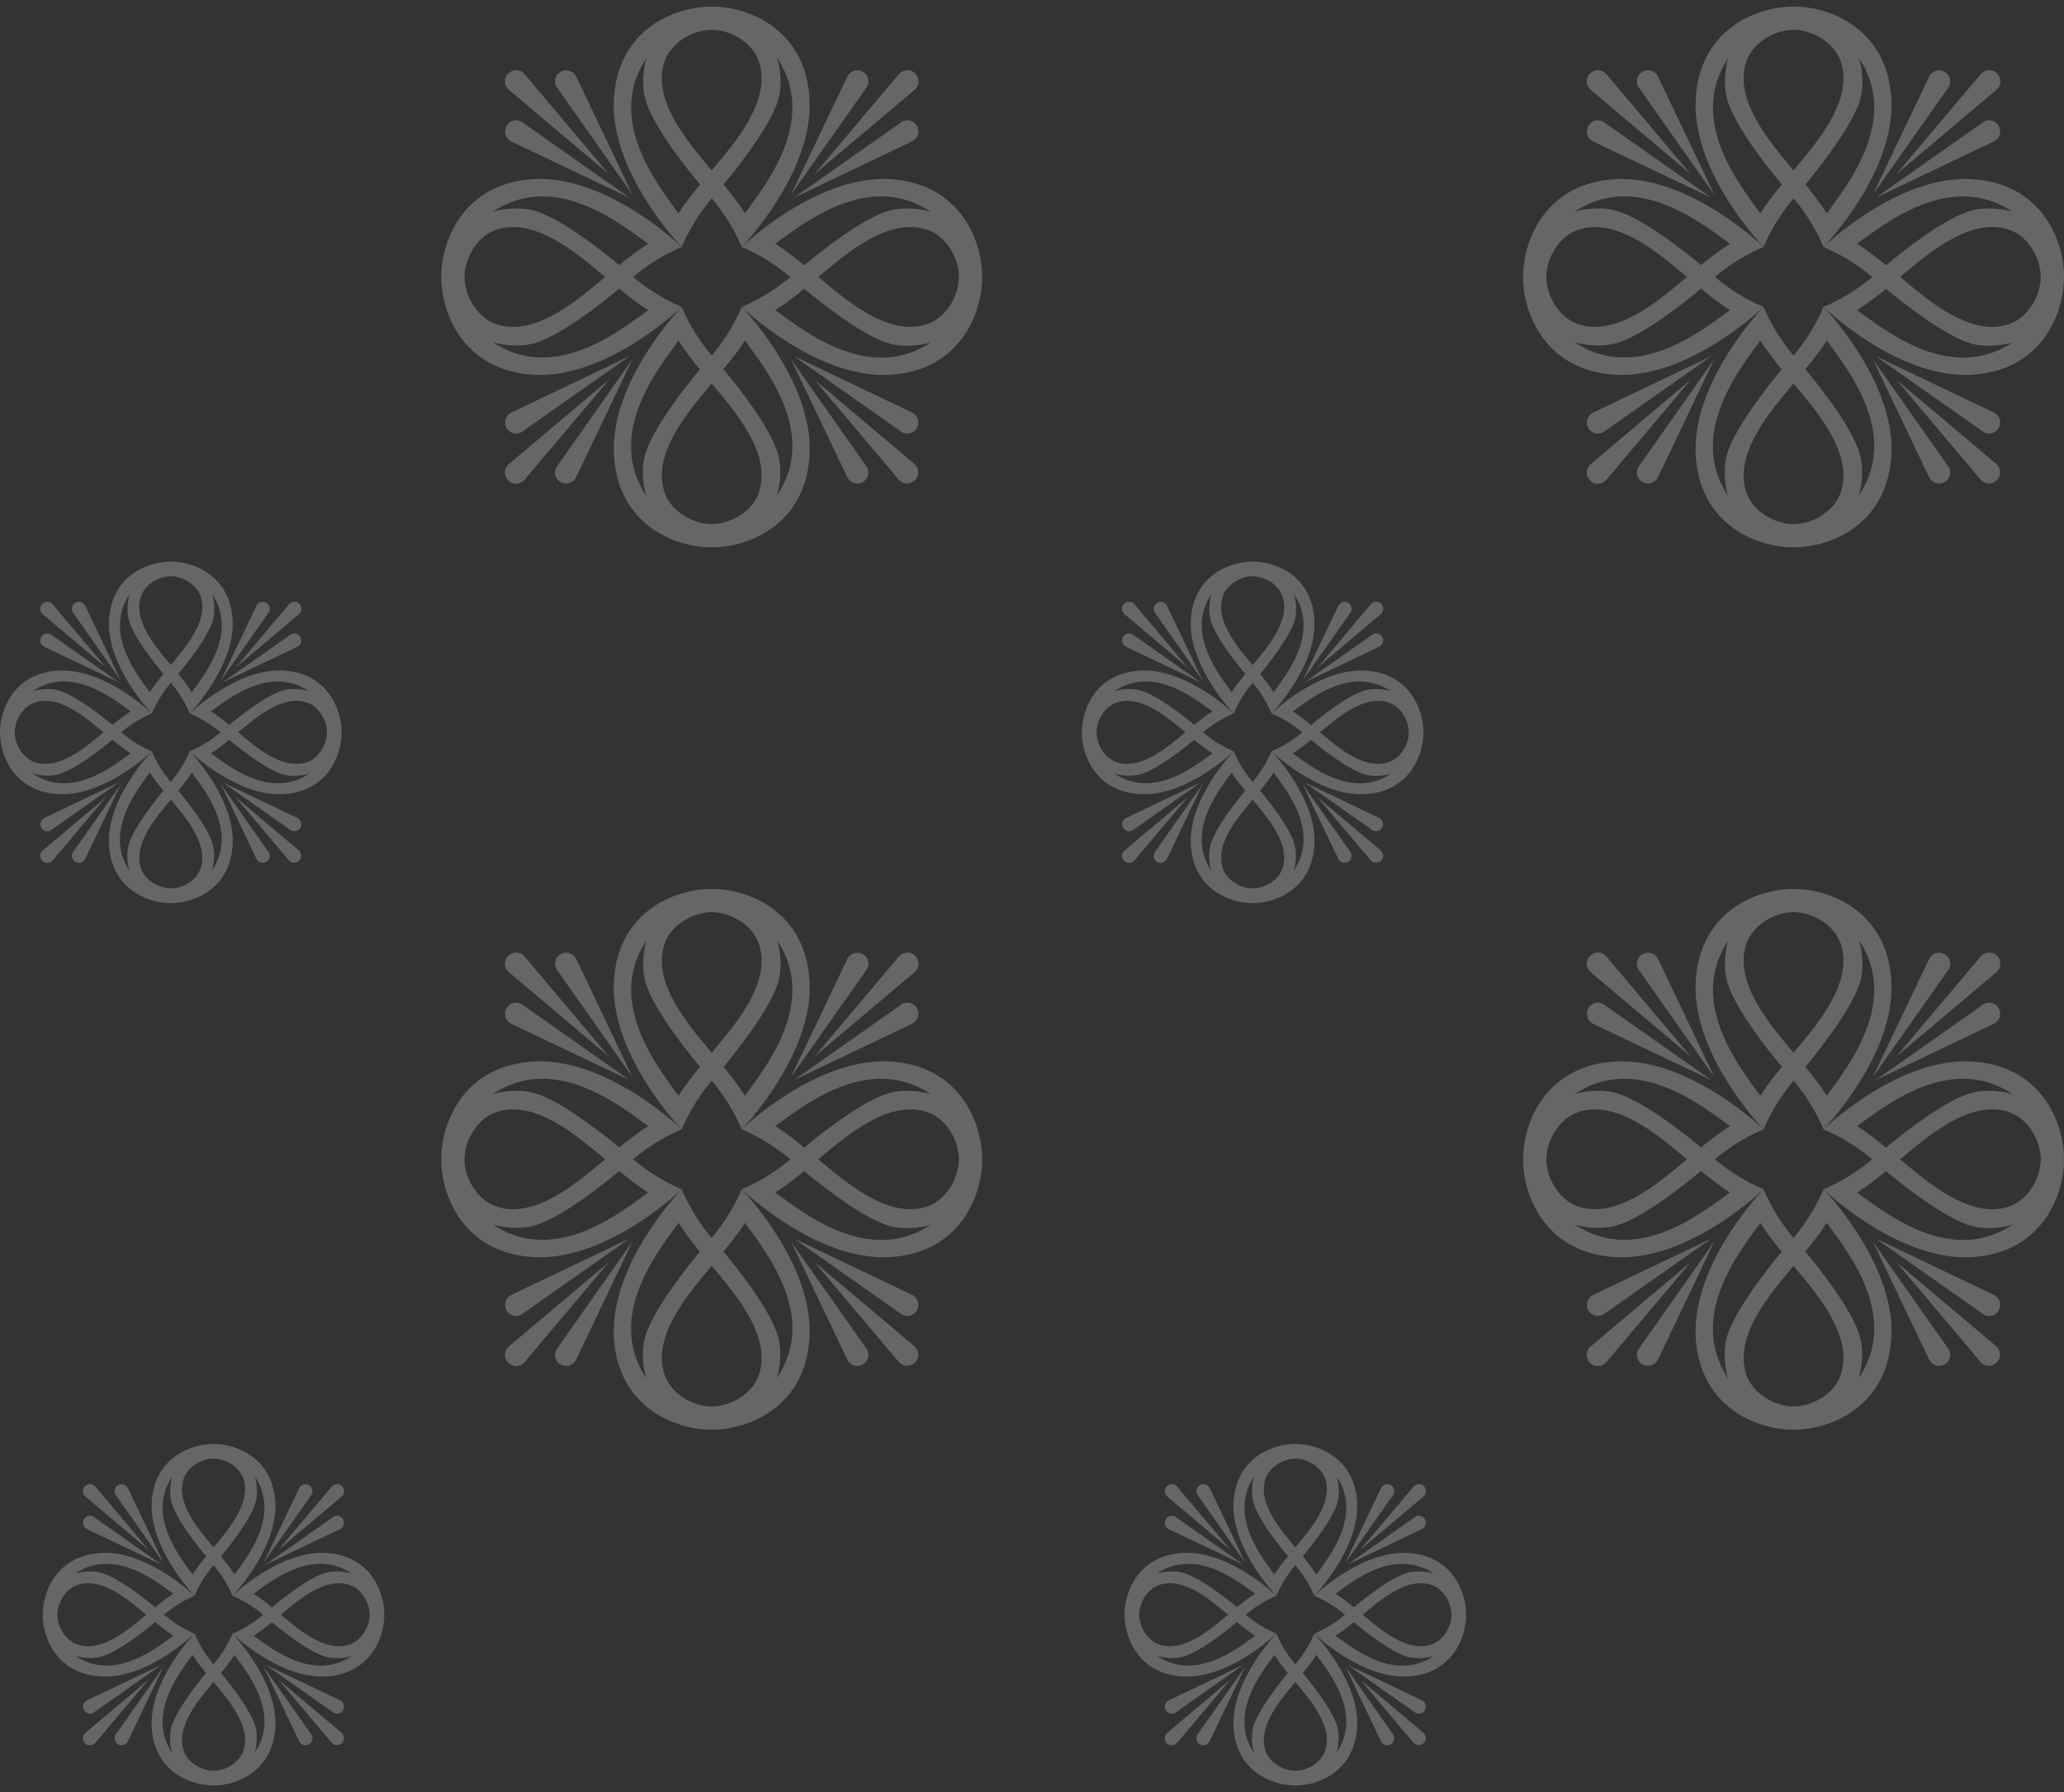 <svg width="228" height="198" viewBox="0 0 228 198" fill="none" xmlns="http://www.w3.org/2000/svg">
<rect x="0" y="0" width="228" height="198" fill="#333333" stroke="none"/>
<g opacity="0.5">
<g opacity="0.5" clip-path="url(#clip0)">
<path d="M59.142 19.785C51.344 20.114 48.745 26.417 48.745 30.6C48.745 34.783 51.344 41.086 59.142 41.415C67.238 41.744 75.305 33.916 75.305 33.916C72.855 32.871 71.182 31.616 69.927 30.6C71.152 29.584 72.855 28.329 75.305 27.284C75.305 27.284 67.238 19.456 59.142 19.785ZM71.6 34.275C68.762 36.276 61.382 42.461 54.421 37.8C55.736 38.218 57.648 38.308 58.932 37.95C61.92 37.143 66.67 33.349 68.403 31.885C69.15 32.512 70.345 33.468 71.6 34.275ZM54.69 35.769C52.629 34.992 51.314 32.602 51.314 30.6C51.314 28.598 52.629 26.208 54.69 25.431C59.142 23.788 64.161 28.389 66.85 30.6C64.161 32.811 59.142 37.412 54.69 35.769ZM71.6 26.925C70.345 27.732 69.15 28.688 68.403 29.285C66.67 27.851 61.92 24.057 58.932 23.25C57.648 22.892 55.736 22.982 54.421 23.4C61.382 18.739 68.762 24.924 71.6 26.925Z" fill="white"/>
<path d="M98.1 41.415C105.897 41.086 108.497 34.783 108.497 30.6C108.497 26.417 105.897 20.114 98.1 19.785C90.003 19.456 81.937 27.284 81.937 27.284C84.387 28.329 86.06 29.584 87.314 30.6C86.09 31.616 84.387 32.871 81.937 33.916C81.937 33.916 90.003 41.744 98.1 41.415ZM85.641 26.925C88.48 24.924 95.859 18.739 102.82 23.4C101.506 22.982 99.594 22.892 98.309 23.25C95.321 24.057 90.571 27.851 88.838 29.315C88.091 28.688 86.896 27.732 85.641 26.925ZM102.551 25.431C104.613 26.178 105.927 28.598 105.927 30.6C105.927 32.602 104.613 34.992 102.551 35.769C98.1 37.412 93.081 32.811 90.392 30.6C93.081 28.389 98.1 23.788 102.551 25.431ZM85.641 34.275C86.896 33.468 88.091 32.512 88.838 31.915C90.571 33.349 95.321 37.143 98.309 37.979C99.594 38.338 101.506 38.248 102.82 37.83C95.859 42.461 88.48 36.276 85.641 34.275Z" fill="white"/>
<path d="M89.436 11.121C89.107 3.323 82.803 0.724 78.621 0.724C74.438 0.724 68.134 3.323 67.806 11.121C67.477 19.217 75.304 27.284 75.304 27.284C76.35 24.834 77.605 23.161 78.621 21.906C79.636 23.131 80.891 24.834 81.937 27.284C81.937 27.284 89.764 19.217 89.436 11.121ZM74.946 23.579C72.944 20.741 66.76 13.362 71.421 6.401C71.002 7.715 70.913 9.627 71.271 10.912C72.078 13.899 75.872 18.65 77.336 20.383C76.709 21.129 75.753 22.324 74.946 23.579ZM73.452 6.669C74.229 4.608 76.619 3.293 78.621 3.293C80.622 3.293 83.012 4.608 83.789 6.669C85.432 11.121 80.832 16.14 78.621 18.829C76.41 16.14 71.809 11.121 73.452 6.669ZM82.295 23.579C81.489 22.324 80.533 21.129 79.935 20.383C81.369 18.65 85.163 13.899 86 10.912C86.359 9.627 86.269 7.715 85.851 6.401C90.481 13.362 84.297 20.741 82.295 23.579Z" fill="white"/>
<path d="M67.806 50.079C68.134 57.877 74.438 60.476 78.621 60.476C82.803 60.476 89.107 57.877 89.436 50.079C89.764 41.983 81.937 33.916 81.937 33.916C80.891 36.366 79.636 38.039 78.621 39.294C77.605 38.069 76.35 36.366 75.304 33.916C75.304 33.916 67.477 41.983 67.806 50.079ZM82.295 37.621C84.297 40.459 90.511 47.809 85.821 54.77C86.239 53.455 86.329 51.543 85.97 50.258C85.163 47.271 81.369 42.52 79.905 40.788C80.533 40.071 81.489 38.876 82.295 37.621ZM83.789 54.531C83.042 56.592 80.622 57.907 78.621 57.907C76.619 57.907 74.229 56.592 73.452 54.531C71.809 50.079 76.41 45.06 78.621 42.371C80.832 45.06 85.432 50.079 83.789 54.531ZM74.946 37.621C75.753 38.876 76.709 40.071 77.306 40.818C75.872 42.55 72.078 47.301 71.241 50.288C70.883 51.573 70.972 53.485 71.391 54.799C66.76 47.838 72.944 40.459 74.946 37.621Z" fill="white"/>
<path d="M101.028 9.926L89.973 19.247L99.295 8.193C99.743 7.685 100.52 7.596 101.028 8.044C101.535 8.492 101.625 9.269 101.177 9.777C101.117 9.836 101.057 9.896 101.028 9.926Z" fill="white"/>
<path d="M101.326 13.989C101.028 13.362 100.31 13.123 99.683 13.421C99.623 13.451 99.564 13.481 99.504 13.541L87.703 21.846L100.729 15.632C101.356 15.333 101.625 14.616 101.326 13.989Z" fill="white"/>
<path d="M95.232 7.895C95.859 8.194 96.098 8.911 95.799 9.538C95.769 9.598 95.74 9.658 95.68 9.718L87.374 21.519L93.588 8.493C93.887 7.865 94.604 7.597 95.232 7.895Z" fill="white"/>
<path d="M56.214 51.274L67.268 41.953L57.947 53.007C57.498 53.515 56.722 53.604 56.214 53.156C55.706 52.708 55.616 51.931 56.064 51.423C56.124 51.364 56.184 51.304 56.214 51.274Z" fill="white"/>
<path d="M55.916 47.211C56.215 47.838 56.932 48.077 57.559 47.779C57.619 47.749 57.679 47.719 57.738 47.659L69.539 39.354L56.514 45.568C55.886 45.867 55.617 46.584 55.916 47.211Z" fill="white"/>
<path d="M62.01 53.306C61.382 53.007 61.143 52.29 61.442 51.663C61.472 51.603 61.502 51.543 61.562 51.483L69.867 39.682L63.653 52.708C63.354 53.336 62.637 53.604 62.01 53.306Z" fill="white"/>
<path d="M99.295 53.007L89.973 41.953L100.998 51.244C101.506 51.692 101.595 52.469 101.147 52.977C100.699 53.485 99.922 53.575 99.414 53.126C99.384 53.096 99.325 53.037 99.295 53.007Z" fill="white"/>
<path d="M95.232 53.306C95.859 53.007 96.098 52.29 95.799 51.663C95.769 51.603 95.74 51.543 95.68 51.483L87.374 39.682L93.588 52.708C93.887 53.336 94.604 53.604 95.232 53.306Z" fill="white"/>
<path d="M101.326 47.211C101.028 47.838 100.31 48.077 99.683 47.779C99.623 47.749 99.564 47.719 99.504 47.659L87.703 39.354L100.729 45.568C101.356 45.867 101.625 46.584 101.326 47.211Z" fill="white"/>
<path d="M57.947 8.193L67.268 19.247L56.214 9.926C55.706 9.478 55.616 8.701 56.064 8.193C56.513 7.685 57.289 7.596 57.797 8.044C57.857 8.103 57.917 8.163 57.947 8.193Z" fill="white"/>
<path d="M62.01 7.894C61.382 8.193 61.143 8.91 61.442 9.538C61.472 9.597 61.502 9.657 61.562 9.717L69.867 21.518L63.653 8.462C63.354 7.864 62.637 7.596 62.01 7.894Z" fill="white"/>
<path d="M55.915 13.989C56.214 13.362 56.931 13.123 57.558 13.421C57.618 13.451 57.678 13.481 57.737 13.541L69.538 21.846L56.483 15.632C55.885 15.333 55.616 14.616 55.915 13.989Z" fill="white"/>
</g>
<g opacity="0.5" clip-path="url(#clip1)">
<path d="M59.142 117.275C51.344 117.603 48.745 123.907 48.745 128.09C48.745 132.272 51.344 138.576 59.142 138.905C67.238 139.233 75.305 131.406 75.305 131.406C72.855 130.36 71.182 129.105 69.927 128.09C71.152 127.074 72.855 125.819 75.305 124.773C75.305 124.773 67.238 116.946 59.142 117.275ZM71.6 131.764C68.762 133.766 61.382 139.95 54.421 135.29C55.736 135.708 57.648 135.798 58.932 135.439C61.92 134.632 66.67 130.838 68.403 129.374C69.15 130.002 70.345 130.958 71.6 131.764ZM54.69 133.258C52.629 132.481 51.314 130.091 51.314 128.09C51.314 126.088 52.629 123.698 54.69 122.921C59.142 121.278 64.161 125.879 66.85 128.09C64.161 130.3 59.142 134.901 54.69 133.258ZM71.6 124.415C70.345 125.222 69.15 126.178 68.403 126.775C66.67 125.341 61.92 121.547 58.932 120.74C57.648 120.382 55.736 120.471 54.421 120.89C61.382 116.229 68.762 122.413 71.6 124.415Z" fill="white"/>
<path d="M98.1 138.905C105.897 138.576 108.497 132.272 108.497 128.09C108.497 123.907 105.897 117.603 98.1 117.275C90.003 116.946 81.937 124.773 81.937 124.773C84.387 125.819 86.06 127.074 87.314 128.09C86.09 129.105 84.387 130.36 81.937 131.406C81.937 131.406 90.003 139.233 98.1 138.905ZM85.641 124.415C88.48 122.413 95.859 116.229 102.82 120.89C101.506 120.471 99.594 120.382 98.309 120.74C95.321 121.547 90.571 125.341 88.838 126.805C88.091 126.178 86.896 125.222 85.641 124.415ZM102.551 122.921C104.613 123.668 105.927 126.088 105.927 128.09C105.927 130.091 104.613 132.481 102.551 133.258C98.1 134.901 93.081 130.3 90.392 128.09C93.081 125.879 98.1 121.278 102.551 122.921ZM85.641 131.764C86.896 130.958 88.091 130.002 88.838 129.404C90.571 130.838 95.321 134.632 98.309 135.469C99.594 135.827 101.506 135.738 102.82 135.32C95.859 139.95 88.48 133.766 85.641 131.764Z" fill="white"/>
<path d="M89.436 108.611C89.107 100.813 82.803 98.214 78.621 98.214C74.438 98.214 68.134 100.813 67.806 108.611C67.477 116.707 75.304 124.773 75.304 124.773C76.35 122.324 77.605 120.651 78.621 119.396C79.636 120.621 80.891 122.324 81.937 124.773C81.937 124.773 89.764 116.707 89.436 108.611ZM74.946 121.069C72.944 118.231 66.76 110.851 71.421 103.89C71.002 105.205 70.913 107.117 71.271 108.401C72.078 111.389 75.872 116.139 77.336 117.872C76.709 118.619 75.753 119.814 74.946 121.069ZM73.452 104.159C74.229 102.098 76.619 100.783 78.621 100.783C80.622 100.783 83.012 102.098 83.789 104.159C85.432 108.611 80.832 113.63 78.621 116.319C76.41 113.63 71.809 108.611 73.452 104.159ZM82.295 121.069C81.489 119.814 80.533 118.619 79.935 117.872C81.369 116.139 85.163 111.389 86 108.401C86.359 107.117 86.269 105.205 85.851 103.89C90.481 110.851 84.297 118.231 82.295 121.069Z" fill="white"/>
<path d="M67.806 147.569C68.134 155.366 74.438 157.966 78.621 157.966C82.803 157.966 89.107 155.366 89.436 147.569C89.764 139.472 81.937 131.406 81.937 131.406C80.891 133.856 79.636 135.529 78.621 136.784C77.605 135.559 76.35 133.856 75.304 131.406C75.304 131.406 67.477 139.472 67.806 147.569ZM82.295 135.11C84.297 137.949 90.511 145.298 85.821 152.259C86.239 150.945 86.329 149.033 85.97 147.748C85.163 144.76 81.369 140.01 79.905 138.277C80.533 137.56 81.489 136.365 82.295 135.11ZM83.789 152.02C83.042 154.082 80.622 155.396 78.621 155.396C76.619 155.396 74.229 154.082 73.452 152.02C71.809 147.569 76.41 142.55 78.621 139.861C80.832 142.55 85.432 147.569 83.789 152.02ZM74.946 135.11C75.753 136.365 76.709 137.56 77.306 138.307C75.872 140.04 72.078 144.79 71.241 147.778C70.883 149.063 70.972 150.975 71.391 152.289C66.76 145.328 72.944 137.949 74.946 135.11Z" fill="white"/>
<path d="M101.028 107.416L89.973 116.737L99.295 105.683C99.743 105.175 100.52 105.085 101.028 105.533C101.535 105.982 101.625 106.758 101.177 107.266C101.117 107.326 101.057 107.386 101.028 107.416Z" fill="white"/>
<path d="M101.326 111.479C101.028 110.851 100.31 110.612 99.683 110.911C99.623 110.941 99.564 110.971 99.504 111.031L87.703 119.336L100.729 113.122C101.356 112.823 101.625 112.106 101.326 111.479Z" fill="white"/>
<path d="M95.232 105.385C95.859 105.684 96.098 106.401 95.799 107.028C95.769 107.088 95.74 107.148 95.68 107.207L87.374 119.008L93.588 105.982C93.887 105.355 94.604 105.086 95.232 105.385Z" fill="white"/>
<path d="M56.214 148.764L67.268 139.443L57.947 150.497C57.498 151.004 56.722 151.094 56.214 150.646C55.706 150.198 55.616 149.421 56.064 148.913C56.124 148.853 56.184 148.794 56.214 148.764Z" fill="white"/>
<path d="M55.916 144.701C56.215 145.328 56.932 145.567 57.559 145.268C57.619 145.238 57.679 145.209 57.738 145.149L69.539 136.843L56.514 143.057C55.886 143.356 55.617 144.073 55.916 144.701Z" fill="white"/>
<path d="M62.01 150.795C61.382 150.497 61.143 149.78 61.442 149.152C61.472 149.092 61.502 149.033 61.562 148.973L69.867 137.172L63.653 150.198C63.354 150.825 62.637 151.094 62.01 150.795Z" fill="white"/>
<path d="M99.295 150.497L89.973 139.443L100.998 148.734C101.506 149.182 101.595 149.959 101.147 150.467C100.699 150.975 99.922 151.064 99.414 150.616C99.384 150.586 99.325 150.526 99.295 150.497Z" fill="white"/>
<path d="M95.232 150.795C95.859 150.497 96.098 149.78 95.799 149.152C95.769 149.092 95.74 149.033 95.68 148.973L87.374 137.172L93.588 150.198C93.887 150.825 94.604 151.094 95.232 150.795Z" fill="white"/>
<path d="M101.326 144.701C101.028 145.328 100.31 145.567 99.683 145.268C99.623 145.238 99.564 145.209 99.504 145.149L87.703 136.843L100.729 143.057C101.356 143.356 101.625 144.073 101.326 144.701Z" fill="white"/>
<path d="M57.947 105.683L67.268 116.737L56.214 107.416C55.706 106.967 55.616 106.191 56.064 105.683C56.513 105.175 57.289 105.085 57.797 105.533C57.857 105.593 57.917 105.653 57.947 105.683Z" fill="white"/>
<path d="M62.01 105.384C61.382 105.683 61.143 106.4 61.442 107.027C61.472 107.087 61.502 107.147 61.562 107.206L69.867 119.007L63.653 105.952C63.354 105.354 62.637 105.085 62.01 105.384Z" fill="white"/>
<path d="M55.915 111.479C56.214 110.851 56.931 110.612 57.558 110.911C57.618 110.941 57.678 110.971 57.737 111.031L69.538 119.336L56.483 113.122C55.885 112.823 55.616 112.106 55.915 111.479Z" fill="white"/>
</g>
<g opacity="0.5" clip-path="url(#clip2)">
<path d="M178.645 19.785C170.847 20.114 168.248 26.417 168.248 30.6C168.248 34.783 170.847 41.086 178.645 41.415C186.741 41.744 194.808 33.916 194.808 33.916C192.358 32.871 190.685 31.616 189.43 30.6C190.655 29.584 192.358 28.329 194.808 27.284C194.808 27.284 186.741 19.456 178.645 19.785ZM191.103 34.275C188.265 36.276 180.886 42.461 173.925 37.8C175.239 38.218 177.151 38.308 178.436 37.95C181.424 37.143 186.174 33.349 187.907 31.885C188.654 32.512 189.849 33.468 191.103 34.275ZM174.194 35.769C172.132 34.992 170.818 32.602 170.818 30.6C170.818 28.598 172.132 26.208 174.194 25.431C178.645 23.788 183.664 28.389 186.353 30.6C183.664 32.811 178.645 37.412 174.194 35.769ZM191.103 26.925C189.849 27.732 188.654 28.688 187.907 29.285C186.174 27.851 181.424 24.057 178.436 23.25C177.151 22.892 175.239 22.982 173.925 23.4C180.886 18.739 188.265 24.924 191.103 26.925Z" fill="white"/>
<path d="M217.603 41.415C225.401 41.086 228 34.783 228 30.6C228 26.417 225.401 20.114 217.603 19.785C209.507 19.456 201.44 27.284 201.44 27.284C203.89 28.329 205.563 29.584 206.818 30.6C205.593 31.616 203.89 32.871 201.44 33.916C201.44 33.916 209.507 41.744 217.603 41.415ZM205.145 26.925C207.983 24.924 215.363 18.739 222.324 23.4C221.009 22.982 219.097 22.892 217.812 23.25C214.825 24.057 210.075 27.851 208.342 29.315C207.595 28.688 206.4 27.732 205.145 26.925ZM222.055 25.431C224.116 26.178 225.431 28.598 225.431 30.6C225.431 32.602 224.116 34.992 222.055 35.769C217.603 37.412 212.584 32.811 209.895 30.6C212.584 28.389 217.603 23.788 222.055 25.431ZM205.145 34.275C206.4 33.468 207.595 32.512 208.342 31.915C210.075 33.349 214.825 37.143 217.812 37.979C219.097 38.338 221.009 38.248 222.324 37.83C215.363 42.461 207.983 36.276 205.145 34.275Z" fill="white"/>
<path d="M208.939 11.121C208.611 3.323 202.307 0.724 198.124 0.724C193.942 0.724 187.638 3.323 187.309 11.121C186.98 19.217 194.808 27.284 194.808 27.284C195.854 24.834 197.108 23.161 198.124 21.906C199.14 23.131 200.395 24.834 201.44 27.284C201.44 27.284 209.268 19.217 208.939 11.121ZM194.449 23.579C192.448 20.741 186.263 13.362 190.924 6.401C190.506 7.715 190.416 9.627 190.775 10.912C191.581 13.899 195.376 18.65 196.84 20.383C196.212 21.129 195.256 22.324 194.449 23.579ZM192.956 6.669C193.732 4.608 196.122 3.293 198.124 3.293C200.126 3.293 202.516 4.608 203.293 6.669C204.936 11.121 200.335 16.14 198.124 18.829C195.913 16.14 191.312 11.121 192.956 6.669ZM201.799 23.579C200.992 22.324 200.036 21.129 199.439 20.383C200.873 18.65 204.667 13.899 205.504 10.912C205.862 9.627 205.772 7.715 205.354 6.401C209.985 13.362 203.801 20.741 201.799 23.579Z" fill="white"/>
<path d="M187.309 50.079C187.638 57.877 193.942 60.476 198.124 60.476C202.307 60.476 208.611 57.877 208.939 50.079C209.268 41.983 201.44 33.916 201.44 33.916C200.395 36.366 199.14 38.039 198.124 39.294C197.108 38.069 195.854 36.366 194.808 33.916C194.808 33.916 186.98 41.983 187.309 50.079ZM201.799 37.621C203.801 40.459 210.015 47.809 205.324 54.77C205.743 53.455 205.832 51.543 205.474 50.258C204.667 47.271 200.873 42.52 199.409 40.788C200.036 40.071 200.992 38.876 201.799 37.621ZM203.293 54.531C202.546 56.592 200.126 57.907 198.124 57.907C196.122 57.907 193.732 56.592 192.956 54.531C191.312 50.079 195.913 45.06 198.124 42.371C200.335 45.06 204.936 50.079 203.293 54.531ZM194.449 37.621C195.256 38.876 196.212 40.071 196.81 40.818C195.376 42.55 191.581 47.301 190.745 50.288C190.386 51.573 190.476 53.485 190.894 54.799C186.263 47.838 192.448 40.459 194.449 37.621Z" fill="white"/>
<path d="M220.531 9.926L209.477 19.247L218.798 8.193C219.246 7.685 220.023 7.596 220.531 8.044C221.039 8.492 221.129 9.269 220.68 9.777C220.621 9.836 220.561 9.896 220.531 9.926Z" fill="white"/>
<path d="M220.83 13.989C220.531 13.362 219.814 13.123 219.187 13.421C219.127 13.451 219.067 13.481 219.007 13.541L207.206 21.846L220.232 15.632C220.86 15.333 221.129 14.616 220.83 13.989Z" fill="white"/>
<path d="M214.735 7.895C215.363 8.194 215.602 8.911 215.303 9.538C215.273 9.598 215.243 9.658 215.183 9.718L206.878 21.519L213.092 8.493C213.391 7.865 214.108 7.597 214.735 7.895Z" fill="white"/>
<path d="M175.717 51.274L186.771 41.953L177.45 53.007C177.002 53.515 176.225 53.604 175.717 53.156C175.209 52.708 175.12 51.931 175.568 51.423C175.628 51.364 175.687 51.304 175.717 51.274Z" fill="white"/>
<path d="M175.419 47.211C175.718 47.838 176.435 48.077 177.063 47.779C177.122 47.749 177.182 47.719 177.242 47.659L189.043 39.354L176.017 45.568C175.39 45.867 175.121 46.584 175.419 47.211Z" fill="white"/>
<path d="M181.513 53.306C180.886 53.007 180.647 52.29 180.946 51.663C180.975 51.603 181.005 51.543 181.065 51.483L189.371 39.682L183.156 52.708C182.858 53.336 182.141 53.604 181.513 53.306Z" fill="white"/>
<path d="M218.798 53.007L209.477 41.953L220.501 51.244C221.009 51.692 221.099 52.469 220.651 52.977C220.202 53.485 219.426 53.575 218.918 53.126C218.888 53.096 218.828 53.037 218.798 53.007Z" fill="white"/>
<path d="M214.735 53.306C215.363 53.007 215.602 52.29 215.303 51.663C215.273 51.603 215.243 51.543 215.183 51.483L206.878 39.682L213.092 52.708C213.391 53.336 214.108 53.604 214.735 53.306Z" fill="white"/>
<path d="M220.83 47.211C220.531 47.838 219.814 48.077 219.187 47.779C219.127 47.749 219.067 47.719 219.007 47.659L207.206 39.354L220.232 45.568C220.86 45.867 221.129 46.584 220.83 47.211Z" fill="white"/>
<path d="M177.45 8.193L186.771 19.247L175.717 9.926C175.209 9.478 175.12 8.701 175.568 8.193C176.016 7.685 176.793 7.596 177.301 8.044C177.36 8.103 177.42 8.163 177.45 8.193Z" fill="white"/>
<path d="M181.513 7.894C180.886 8.193 180.647 8.91 180.946 9.538C180.975 9.597 181.005 9.657 181.065 9.717L189.371 21.518L183.156 8.462C182.858 7.864 182.141 7.596 181.513 7.894Z" fill="white"/>
<path d="M175.418 13.989C175.717 13.362 176.434 13.123 177.062 13.421C177.121 13.451 177.181 13.481 177.241 13.541L189.042 21.846L175.986 15.632C175.389 15.333 175.12 14.616 175.418 13.989Z" fill="white"/>
</g>
<g opacity="0.5" clip-path="url(#clip3)">
<path d="M178.645 117.275C170.847 117.603 168.248 123.907 168.248 128.09C168.248 132.272 170.847 138.576 178.645 138.905C186.741 139.233 194.808 131.406 194.808 131.406C192.358 130.36 190.685 129.105 189.43 128.09C190.655 127.074 192.358 125.819 194.808 124.773C194.808 124.773 186.741 116.946 178.645 117.275ZM191.103 131.764C188.265 133.766 180.886 139.95 173.925 135.29C175.239 135.708 177.151 135.798 178.436 135.439C181.424 134.632 186.174 130.838 187.907 129.374C188.654 130.002 189.849 130.958 191.103 131.764ZM174.194 133.258C172.132 132.481 170.818 130.091 170.818 128.09C170.818 126.088 172.132 123.698 174.194 122.921C178.645 121.278 183.664 125.879 186.353 128.09C183.664 130.3 178.645 134.901 174.194 133.258ZM191.103 124.415C189.849 125.222 188.654 126.178 187.907 126.775C186.174 125.341 181.424 121.547 178.436 120.74C177.151 120.382 175.239 120.471 173.925 120.89C180.886 116.229 188.265 122.413 191.103 124.415Z" fill="white"/>
<path d="M217.603 138.905C225.401 138.576 228 132.272 228 128.09C228 123.907 225.401 117.603 217.603 117.275C209.507 116.946 201.44 124.773 201.44 124.773C203.89 125.819 205.563 127.074 206.818 128.09C205.593 129.105 203.89 130.36 201.44 131.406C201.44 131.406 209.507 139.233 217.603 138.905ZM205.145 124.415C207.983 122.413 215.363 116.229 222.324 120.89C221.009 120.471 219.097 120.382 217.812 120.74C214.825 121.547 210.075 125.341 208.342 126.805C207.595 126.178 206.4 125.222 205.145 124.415ZM222.055 122.921C224.116 123.668 225.431 126.088 225.431 128.09C225.431 130.091 224.116 132.481 222.055 133.258C217.603 134.901 212.584 130.3 209.895 128.09C212.584 125.879 217.603 121.278 222.055 122.921ZM205.145 131.764C206.4 130.958 207.595 130.002 208.342 129.404C210.075 130.838 214.825 134.632 217.812 135.469C219.097 135.827 221.009 135.738 222.324 135.32C215.363 139.95 207.983 133.766 205.145 131.764Z" fill="white"/>
<path d="M208.939 108.611C208.611 100.813 202.307 98.214 198.124 98.214C193.942 98.214 187.638 100.813 187.309 108.611C186.98 116.707 194.808 124.773 194.808 124.773C195.854 122.324 197.108 120.651 198.124 119.396C199.14 120.621 200.395 122.324 201.44 124.773C201.44 124.773 209.268 116.707 208.939 108.611ZM194.449 121.069C192.448 118.231 186.263 110.851 190.924 103.89C190.506 105.205 190.416 107.117 190.775 108.401C191.581 111.389 195.376 116.139 196.84 117.872C196.212 118.619 195.256 119.814 194.449 121.069ZM192.956 104.159C193.732 102.098 196.122 100.783 198.124 100.783C200.126 100.783 202.516 102.098 203.293 104.159C204.936 108.611 200.335 113.63 198.124 116.319C195.913 113.63 191.312 108.611 192.956 104.159ZM201.799 121.069C200.992 119.814 200.036 118.619 199.439 117.872C200.873 116.139 204.667 111.389 205.504 108.401C205.862 107.117 205.772 105.205 205.354 103.89C209.985 110.851 203.801 118.231 201.799 121.069Z" fill="white"/>
<path d="M187.309 147.569C187.638 155.366 193.942 157.966 198.124 157.966C202.307 157.966 208.611 155.366 208.939 147.569C209.268 139.472 201.44 131.406 201.44 131.406C200.395 133.856 199.14 135.529 198.124 136.784C197.108 135.559 195.854 133.856 194.808 131.406C194.808 131.406 186.98 139.472 187.309 147.569ZM201.799 135.11C203.801 137.949 210.015 145.298 205.324 152.259C205.743 150.945 205.832 149.033 205.474 147.748C204.667 144.76 200.873 140.01 199.409 138.277C200.036 137.56 200.992 136.365 201.799 135.11ZM203.293 152.02C202.546 154.082 200.126 155.396 198.124 155.396C196.122 155.396 193.732 154.082 192.956 152.02C191.312 147.569 195.913 142.55 198.124 139.861C200.335 142.55 204.936 147.569 203.293 152.02ZM194.449 135.11C195.256 136.365 196.212 137.56 196.81 138.307C195.376 140.04 191.581 144.79 190.745 147.778C190.386 149.063 190.476 150.975 190.894 152.289C186.263 145.328 192.448 137.949 194.449 135.11Z" fill="white"/>
<path d="M220.531 107.416L209.477 116.737L218.798 105.683C219.246 105.175 220.023 105.085 220.531 105.533C221.039 105.982 221.129 106.758 220.68 107.266C220.621 107.326 220.561 107.386 220.531 107.416Z" fill="white"/>
<path d="M220.83 111.479C220.531 110.851 219.814 110.612 219.187 110.911C219.127 110.941 219.067 110.971 219.007 111.031L207.206 119.336L220.232 113.122C220.86 112.823 221.129 112.106 220.83 111.479Z" fill="white"/>
<path d="M214.735 105.385C215.363 105.684 215.602 106.401 215.303 107.028C215.273 107.088 215.243 107.148 215.183 107.207L206.878 119.008L213.092 105.982C213.391 105.355 214.108 105.086 214.735 105.385Z" fill="white"/>
<path d="M175.717 148.764L186.771 139.443L177.45 150.497C177.002 151.004 176.225 151.094 175.717 150.646C175.209 150.198 175.12 149.421 175.568 148.913C175.628 148.853 175.687 148.794 175.717 148.764Z" fill="white"/>
<path d="M175.419 144.701C175.718 145.328 176.435 145.567 177.063 145.268C177.122 145.238 177.182 145.209 177.242 145.149L189.043 136.843L176.017 143.057C175.39 143.356 175.121 144.073 175.419 144.701Z" fill="white"/>
<path d="M181.513 150.795C180.886 150.497 180.647 149.78 180.946 149.152C180.975 149.092 181.005 149.033 181.065 148.973L189.371 137.172L183.156 150.198C182.858 150.825 182.141 151.094 181.513 150.795Z" fill="white"/>
<path d="M218.798 150.497L209.477 139.443L220.501 148.734C221.009 149.182 221.099 149.959 220.651 150.467C220.202 150.975 219.426 151.064 218.918 150.616C218.888 150.586 218.828 150.526 218.798 150.497Z" fill="white"/>
<path d="M214.735 150.795C215.363 150.497 215.602 149.78 215.303 149.152C215.273 149.092 215.243 149.033 215.183 148.973L206.878 137.172L213.092 150.198C213.391 150.825 214.108 151.094 214.735 150.795Z" fill="white"/>
<path d="M220.83 144.701C220.531 145.328 219.814 145.567 219.187 145.268C219.127 145.238 219.067 145.209 219.007 145.149L207.206 136.843L220.232 143.057C220.86 143.356 221.129 144.073 220.83 144.701Z" fill="white"/>
<path d="M177.45 105.683L186.771 116.737L175.717 107.416C175.209 106.967 175.12 106.191 175.568 105.683C176.016 105.175 176.793 105.085 177.301 105.533C177.36 105.593 177.42 105.653 177.45 105.683Z" fill="white"/>
<path d="M181.513 105.384C180.886 105.683 180.647 106.4 180.946 107.027C180.975 107.087 181.005 107.147 181.065 107.206L189.371 119.007L183.156 105.952C182.858 105.354 182.141 105.085 181.513 105.384Z" fill="white"/>
<path d="M175.418 111.479C175.717 110.851 176.434 110.612 177.062 110.911C177.121 110.941 177.181 110.971 177.241 111.031L189.042 119.336L175.986 113.122C175.389 112.823 175.12 112.106 175.418 111.479Z" fill="white"/>
</g>
<g opacity="0.5" clip-path="url(#clip4)">
<path d="M126.07 74.087C121.145 74.294 119.503 78.276 119.503 80.917C119.503 83.559 121.145 87.54 126.07 87.748C131.183 87.955 136.278 83.012 136.278 83.012C134.731 82.351 133.674 81.559 132.882 80.917C133.655 80.276 134.731 79.483 136.278 78.823C136.278 78.823 131.183 73.879 126.07 74.087ZM133.938 83.238C132.146 84.502 127.485 88.408 123.089 85.465C123.919 85.729 125.126 85.785 125.938 85.559C127.825 85.049 130.825 82.653 131.919 81.729C132.391 82.125 133.146 82.729 133.938 83.238ZM123.258 84.182C121.956 83.691 121.126 82.181 121.126 80.917C121.126 79.653 121.956 78.144 123.258 77.653C126.07 76.615 129.24 79.521 130.938 80.917C129.24 82.314 126.07 85.219 123.258 84.182ZM133.938 78.596C133.146 79.106 132.391 79.71 131.919 80.087C130.825 79.181 127.825 76.785 125.938 76.275C125.126 76.049 123.919 76.106 123.089 76.37C127.485 73.426 132.146 77.332 133.938 78.596Z" fill="white"/>
<path d="M150.675 87.748C155.6 87.54 157.241 83.559 157.241 80.917C157.241 78.276 155.6 74.294 150.675 74.087C145.562 73.879 140.467 78.823 140.467 78.823C142.014 79.483 143.071 80.276 143.863 80.917C143.09 81.559 142.014 82.351 140.467 83.012C140.467 83.012 145.562 87.955 150.675 87.748ZM142.807 78.596C144.599 77.332 149.26 73.426 153.656 76.37C152.826 76.106 151.618 76.049 150.807 76.275C148.92 76.785 145.92 79.181 144.826 80.106C144.354 79.71 143.599 79.106 142.807 78.596ZM153.486 77.653C154.788 78.125 155.619 79.653 155.619 80.917C155.619 82.181 154.788 83.691 153.486 84.182C150.675 85.219 147.505 82.314 145.807 80.917C147.505 79.521 150.675 76.615 153.486 77.653ZM142.807 83.238C143.599 82.729 144.354 82.125 144.826 81.748C145.92 82.653 148.92 85.049 150.807 85.578C151.618 85.804 152.826 85.748 153.656 85.484C149.26 88.408 144.599 84.502 142.807 83.238Z" fill="white"/>
<path d="M145.203 68.615C144.995 63.69 141.014 62.048 138.372 62.048C135.731 62.048 131.749 63.69 131.542 68.615C131.334 73.728 136.278 78.823 136.278 78.823C136.938 77.275 137.731 76.219 138.372 75.426C139.014 76.2 139.806 77.275 140.467 78.823C140.467 78.823 145.411 73.728 145.203 68.615ZM136.052 76.483C134.787 74.691 130.881 70.03 133.825 65.633C133.561 66.464 133.504 67.671 133.731 68.483C134.24 70.37 136.636 73.37 137.561 74.464C137.165 74.936 136.561 75.691 136.052 76.483ZM135.108 65.803C135.599 64.501 137.108 63.671 138.372 63.671C139.637 63.671 141.146 64.501 141.637 65.803C142.675 68.615 139.769 71.785 138.372 73.483C136.976 71.785 134.07 68.615 135.108 65.803ZM140.693 76.483C140.184 75.691 139.58 74.936 139.203 74.464C140.108 73.37 142.505 70.37 143.033 68.483C143.259 67.671 143.203 66.464 142.939 65.633C145.863 70.03 141.958 74.691 140.693 76.483Z" fill="white"/>
<path d="M131.542 93.22C131.749 98.145 135.731 99.786 138.372 99.786C141.014 99.786 144.995 98.145 145.203 93.22C145.411 88.106 140.467 83.012 140.467 83.012C139.806 84.559 139.014 85.616 138.372 86.408C137.731 85.635 136.938 84.559 136.278 83.012C136.278 83.012 131.334 88.106 131.542 93.22ZM140.693 85.352C141.958 87.144 145.882 91.786 142.92 96.182C143.184 95.352 143.241 94.144 143.014 93.333C142.505 91.446 140.108 88.446 139.184 87.352C139.58 86.899 140.184 86.144 140.693 85.352ZM141.637 96.031C141.165 97.333 139.637 98.163 138.372 98.163C137.108 98.163 135.599 97.333 135.108 96.031C134.07 93.22 136.976 90.05 138.372 88.352C139.769 90.05 142.675 93.22 141.637 96.031ZM136.052 85.352C136.561 86.144 137.165 86.899 137.542 87.37C136.636 88.465 134.24 91.465 133.712 93.352C133.485 94.163 133.542 95.371 133.806 96.201C130.881 91.805 134.787 87.144 136.052 85.352Z" fill="white"/>
<path d="M152.524 67.86L145.543 73.747L151.43 66.766C151.713 66.445 152.203 66.388 152.524 66.671C152.845 66.954 152.902 67.445 152.618 67.766C152.581 67.803 152.543 67.841 152.524 67.86Z" fill="white"/>
<path d="M152.713 70.426C152.524 70.03 152.071 69.879 151.675 70.068C151.637 70.087 151.6 70.105 151.562 70.143L144.109 75.389L152.335 71.464C152.732 71.275 152.902 70.822 152.713 70.426Z" fill="white"/>
<path d="M148.864 66.578C149.26 66.767 149.411 67.22 149.222 67.616C149.203 67.654 149.184 67.691 149.147 67.729L143.901 75.182L147.826 66.955C148.014 66.559 148.467 66.389 148.864 66.578Z" fill="white"/>
<path d="M124.221 93.975L131.202 88.088L125.315 95.069C125.032 95.39 124.541 95.446 124.221 95.163C123.9 94.88 123.843 94.39 124.126 94.069C124.164 94.031 124.202 93.993 124.221 93.975Z" fill="white"/>
<path d="M124.033 91.408C124.222 91.805 124.675 91.956 125.071 91.767C125.109 91.748 125.146 91.729 125.184 91.691L132.637 86.446L124.411 90.371C124.014 90.559 123.845 91.012 124.033 91.408Z" fill="white"/>
<path d="M127.881 95.258C127.485 95.069 127.334 94.616 127.523 94.22C127.542 94.182 127.56 94.144 127.598 94.107L132.844 86.653L128.919 94.88C128.73 95.276 128.278 95.446 127.881 95.258Z" fill="white"/>
<path d="M151.43 95.069L145.543 88.088L152.505 93.956C152.826 94.239 152.883 94.729 152.6 95.05C152.317 95.371 151.826 95.427 151.505 95.144C151.486 95.126 151.449 95.088 151.43 95.069Z" fill="white"/>
<path d="M148.864 95.258C149.26 95.069 149.411 94.616 149.222 94.22C149.203 94.182 149.184 94.144 149.147 94.107L143.901 86.653L147.826 94.88C148.014 95.276 148.467 95.446 148.864 95.258Z" fill="white"/>
<path d="M152.713 91.408C152.524 91.805 152.071 91.956 151.675 91.767C151.637 91.748 151.6 91.729 151.562 91.691L144.109 86.446L152.335 90.371C152.732 90.559 152.902 91.012 152.713 91.408Z" fill="white"/>
<path d="M125.315 66.766L131.202 73.747L124.221 67.86C123.9 67.577 123.843 67.086 124.126 66.766C124.409 66.445 124.9 66.388 125.221 66.671C125.258 66.709 125.296 66.747 125.315 66.766Z" fill="white"/>
<path d="M127.881 66.577C127.485 66.766 127.334 67.218 127.523 67.615C127.542 67.652 127.56 67.69 127.598 67.728L132.844 75.181L128.919 66.935C128.73 66.558 128.278 66.388 127.881 66.577Z" fill="white"/>
<path d="M124.032 70.426C124.221 70.03 124.674 69.879 125.07 70.068C125.108 70.087 125.145 70.105 125.183 70.143L132.636 75.389L124.39 71.464C124.013 71.275 123.843 70.822 124.032 70.426Z" fill="white"/>
</g>
<g opacity="0.5" clip-path="url(#clip5)">
<path d="M6.566 74.087C1.642 74.294 0 78.276 0 80.917C0 83.559 1.642 87.54 6.566 87.748C11.68 87.955 16.774 83.012 16.774 83.012C15.227 82.351 14.171 81.559 13.378 80.917C14.152 80.276 15.227 79.483 16.774 78.823C16.774 78.823 11.68 73.879 6.566 74.087ZM14.435 83.238C12.642 84.502 7.982 88.408 3.585 85.465C4.415 85.729 5.623 85.785 6.434 85.559C8.321 85.049 11.321 82.653 12.416 81.729C12.887 82.125 13.642 82.729 14.435 83.238ZM3.755 84.182C2.453 83.691 1.623 82.181 1.623 80.917C1.623 79.653 2.453 78.144 3.755 77.653C6.566 76.615 9.736 79.521 11.435 80.917C9.736 82.314 6.566 85.219 3.755 84.182ZM14.435 78.596C13.642 79.106 12.887 79.71 12.416 80.087C11.321 79.181 8.321 76.785 6.434 76.275C5.623 76.049 4.415 76.106 3.585 76.37C7.982 73.426 12.642 77.332 14.435 78.596Z" fill="white"/>
<path d="M31.172 87.748C36.096 87.54 37.738 83.559 37.738 80.917C37.738 78.276 36.096 74.294 31.172 74.087C26.058 73.879 20.963 78.823 20.963 78.823C22.511 79.483 23.567 80.276 24.36 80.917C23.586 81.559 22.511 82.351 20.963 83.012C20.963 83.012 26.058 87.955 31.172 87.748ZM23.303 78.596C25.096 77.332 29.756 73.426 34.153 76.37C33.323 76.106 32.115 76.049 31.304 76.275C29.417 76.785 26.417 79.181 25.322 80.106C24.85 79.71 24.096 79.106 23.303 78.596ZM33.983 77.653C35.285 78.125 36.115 79.653 36.115 80.917C36.115 82.181 35.285 83.691 33.983 84.182C31.172 85.219 28.002 82.314 26.303 80.917C28.002 79.521 31.172 76.615 33.983 77.653ZM23.303 83.238C24.096 82.729 24.85 82.125 25.322 81.748C26.417 82.653 29.417 85.049 31.304 85.578C32.115 85.804 33.323 85.748 34.153 85.484C29.756 88.408 25.096 84.502 23.303 83.238Z" fill="white"/>
<path d="M25.7 68.615C25.492 63.69 21.511 62.048 18.869 62.048C16.227 62.048 12.246 63.69 12.038 68.615C11.831 73.728 16.774 78.823 16.774 78.823C17.435 77.275 18.227 76.219 18.869 75.426C19.511 76.2 20.303 77.275 20.963 78.823C20.963 78.823 25.907 73.728 25.7 68.615ZM16.548 76.483C15.284 74.691 11.378 70.03 14.322 65.633C14.057 66.464 14.001 67.671 14.227 68.483C14.737 70.37 17.133 73.37 18.058 74.464C17.661 74.936 17.058 75.691 16.548 76.483ZM15.605 65.803C16.095 64.501 17.605 63.671 18.869 63.671C20.133 63.671 21.643 64.501 22.133 65.803C23.171 68.615 20.265 71.785 18.869 73.483C17.473 71.785 14.567 68.615 15.605 65.803ZM21.19 76.483C20.68 75.691 20.077 74.936 19.699 74.464C20.605 73.37 23.001 70.37 23.53 68.483C23.756 67.671 23.699 66.464 23.435 65.633C26.36 70.03 22.454 74.691 21.19 76.483Z" fill="white"/>
<path d="M12.038 93.22C12.246 98.145 16.227 99.786 18.869 99.786C21.511 99.786 25.492 98.145 25.7 93.22C25.907 88.106 20.963 83.012 20.963 83.012C20.303 84.559 19.511 85.616 18.869 86.408C18.227 85.635 17.435 84.559 16.774 83.012C16.774 83.012 11.831 88.106 12.038 93.22ZM21.19 85.352C22.454 87.144 26.379 91.786 23.416 96.182C23.681 95.352 23.737 94.144 23.511 93.333C23.001 91.446 20.605 88.446 19.68 87.352C20.077 86.899 20.68 86.144 21.19 85.352ZM22.133 96.031C21.662 97.333 20.133 98.163 18.869 98.163C17.605 98.163 16.095 97.333 15.605 96.031C14.567 93.22 17.473 90.05 18.869 88.352C20.265 90.05 23.171 93.22 22.133 96.031ZM16.548 85.352C17.058 86.144 17.661 86.899 18.039 87.37C17.133 88.465 14.737 91.465 14.208 93.352C13.982 94.163 14.039 95.371 14.303 96.201C11.378 91.805 15.284 87.144 16.548 85.352Z" fill="white"/>
<path d="M33.021 67.86L26.039 73.747L31.926 66.766C32.209 66.445 32.7 66.388 33.021 66.671C33.342 66.954 33.398 67.445 33.115 67.766C33.077 67.803 33.04 67.841 33.021 67.86Z" fill="white"/>
<path d="M33.209 70.426C33.021 70.03 32.568 69.879 32.172 70.068C32.134 70.087 32.096 70.105 32.058 70.143L24.605 75.389L32.832 71.464C33.228 71.275 33.398 70.822 33.209 70.426Z" fill="white"/>
<path d="M29.36 66.578C29.756 66.767 29.907 67.22 29.719 67.616C29.7 67.654 29.681 67.691 29.643 67.729L24.398 75.182L28.322 66.955C28.511 66.559 28.964 66.389 29.36 66.578Z" fill="white"/>
<path d="M4.717 93.975L11.699 88.088L5.812 95.069C5.529 95.39 5.038 95.446 4.717 95.163C4.396 94.88 4.34 94.39 4.623 94.069C4.661 94.031 4.698 93.993 4.717 93.975Z" fill="white"/>
<path d="M4.53 91.408C4.718 91.805 5.171 91.956 5.568 91.767C5.605 91.748 5.643 91.729 5.681 91.691L13.134 86.446L4.907 90.371C4.511 90.559 4.341 91.012 4.53 91.408Z" fill="white"/>
<path d="M8.378 95.258C7.982 95.069 7.831 94.616 8.019 94.22C8.038 94.182 8.057 94.144 8.095 94.107L13.34 86.653L9.416 94.88C9.227 95.276 8.774 95.446 8.378 95.258Z" fill="white"/>
<path d="M31.926 95.069L26.039 88.088L33.002 93.956C33.323 94.239 33.379 94.729 33.096 95.05C32.813 95.371 32.323 95.427 32.002 95.144C31.983 95.126 31.945 95.088 31.926 95.069Z" fill="white"/>
<path d="M29.36 95.258C29.756 95.069 29.907 94.616 29.719 94.22C29.7 94.182 29.681 94.144 29.643 94.107L24.398 86.653L28.322 94.88C28.511 95.276 28.964 95.446 29.36 95.258Z" fill="white"/>
<path d="M33.209 91.408C33.021 91.805 32.568 91.956 32.172 91.767C32.134 91.748 32.096 91.729 32.058 91.691L24.605 86.446L32.832 90.371C33.228 90.559 33.398 91.012 33.209 91.408Z" fill="white"/>
<path d="M5.812 66.766L11.699 73.747L4.717 67.86C4.396 67.577 4.34 67.086 4.623 66.766C4.906 66.445 5.397 66.388 5.717 66.671C5.755 66.709 5.793 66.747 5.812 66.766Z" fill="white"/>
<path d="M8.378 66.577C7.982 66.766 7.831 67.218 8.019 67.615C8.038 67.652 8.057 67.69 8.095 67.728L13.34 75.181L9.416 66.935C9.227 66.558 8.774 66.388 8.378 66.577Z" fill="white"/>
<path d="M4.529 70.426C4.717 70.03 5.17 69.879 5.566 70.068C5.604 70.087 5.642 70.105 5.68 70.143L13.133 75.389L4.887 71.464C4.51 71.275 4.34 70.822 4.529 70.426Z" fill="white"/>
</g>
<g opacity="0.5" clip-path="url(#clip6)">
<path d="M130.787 171.576C125.862 171.784 124.221 175.765 124.221 178.407C124.221 181.049 125.862 185.03 130.787 185.237C135.901 185.445 140.995 180.501 140.995 180.501C139.448 179.841 138.391 179.048 137.599 178.407C138.372 177.765 139.448 176.973 140.995 176.312C140.995 176.312 135.901 171.369 130.787 171.576ZM138.655 180.728C136.863 181.992 132.202 185.898 127.806 182.954C128.636 183.218 129.844 183.275 130.655 183.049C132.542 182.539 135.542 180.143 136.636 179.218C137.108 179.615 137.863 180.218 138.655 180.728ZM127.976 181.671C126.674 181.181 125.843 179.671 125.843 178.407C125.843 177.143 126.674 175.633 127.976 175.143C130.787 174.105 133.957 177.011 135.655 178.407C133.957 179.803 130.787 182.709 127.976 181.671ZM138.655 176.086C137.863 176.595 137.108 177.199 136.636 177.577C135.542 176.671 132.542 174.275 130.655 173.765C129.844 173.539 128.636 173.595 127.806 173.859C132.202 170.916 136.863 174.822 138.655 176.086Z" fill="white"/>
<path d="M155.392 185.237C160.317 185.03 161.959 181.049 161.959 178.407C161.959 175.765 160.317 171.784 155.392 171.576C150.279 171.369 145.184 176.312 145.184 176.312C146.731 176.973 147.788 177.765 148.581 178.407C147.807 179.048 146.731 179.841 145.184 180.501C145.184 180.501 150.279 185.445 155.392 185.237ZM147.524 176.086C149.316 174.822 153.977 170.916 158.374 173.859C157.543 173.595 156.336 173.539 155.524 173.765C153.637 174.275 150.637 176.671 149.543 177.596C149.071 177.199 148.316 176.595 147.524 176.086ZM158.204 175.143C159.506 175.614 160.336 177.143 160.336 178.407C160.336 179.671 159.506 181.181 158.204 181.671C155.392 182.709 152.222 179.803 150.524 178.407C152.222 177.011 155.392 174.105 158.204 175.143ZM147.524 180.728C148.316 180.218 149.071 179.615 149.543 179.237C150.637 180.143 153.637 182.539 155.524 183.068C156.336 183.294 157.543 183.237 158.374 182.973C153.977 185.898 149.316 181.992 147.524 180.728Z" fill="white"/>
<path d="M149.92 166.104C149.713 161.18 145.731 159.538 143.09 159.538C140.448 159.538 136.467 161.18 136.259 166.104C136.052 171.218 140.995 176.312 140.995 176.312C141.656 174.765 142.448 173.709 143.09 172.916C143.731 173.69 144.524 174.765 145.184 176.312C145.184 176.312 150.128 171.218 149.92 166.104ZM140.769 173.973C139.505 172.18 135.599 167.52 138.542 163.123C138.278 163.953 138.221 165.161 138.448 165.972C138.957 167.859 141.354 170.859 142.278 171.954C141.882 172.425 141.278 173.18 140.769 173.973ZM139.825 163.293C140.316 161.991 141.825 161.161 143.09 161.161C144.354 161.161 145.863 161.991 146.354 163.293C147.392 166.104 144.486 169.274 143.09 170.973C141.693 169.274 138.788 166.104 139.825 163.293ZM145.411 173.973C144.901 173.18 144.297 172.425 143.92 171.954C144.826 170.859 147.222 167.859 147.75 165.972C147.977 165.161 147.92 163.953 147.656 163.123C150.581 167.52 146.675 172.18 145.411 173.973Z" fill="white"/>
<path d="M136.259 190.709C136.467 195.634 140.448 197.276 143.09 197.276C145.731 197.276 149.713 195.634 149.92 190.709C150.128 185.596 145.184 180.501 145.184 180.501C144.524 182.049 143.731 183.105 143.09 183.898C142.448 183.124 141.656 182.049 140.995 180.501C140.995 180.501 136.052 185.596 136.259 190.709ZM145.411 182.841C146.675 184.634 150.6 189.275 147.637 193.672C147.901 192.842 147.958 191.634 147.731 190.823C147.222 188.936 144.826 185.936 143.901 184.841C144.297 184.388 144.901 183.634 145.411 182.841ZM146.354 193.521C145.882 194.823 144.354 195.653 143.09 195.653C141.825 195.653 140.316 194.823 139.825 193.521C138.788 190.709 141.693 187.539 143.09 185.841C144.486 187.539 147.392 190.709 146.354 193.521ZM140.769 182.841C141.278 183.634 141.882 184.388 142.259 184.86C141.354 185.954 138.957 188.955 138.429 190.842C138.203 191.653 138.259 192.861 138.523 193.691C135.599 189.294 139.505 184.634 140.769 182.841Z" fill="white"/>
<path d="M157.241 165.35L150.26 171.237L156.147 164.255C156.43 163.934 156.921 163.878 157.241 164.161C157.562 164.444 157.619 164.934 157.336 165.255C157.298 165.293 157.26 165.331 157.241 165.35Z" fill="white"/>
<path d="M157.43 167.916C157.241 167.52 156.789 167.369 156.392 167.557C156.355 167.576 156.317 167.595 156.279 167.633L148.826 172.878L157.053 168.954C157.449 168.765 157.619 168.312 157.43 167.916Z" fill="white"/>
<path d="M153.581 164.068C153.977 164.256 154.128 164.709 153.939 165.105C153.92 165.143 153.902 165.181 153.864 165.219L148.618 172.672L152.543 164.445C152.732 164.049 153.185 163.879 153.581 164.068Z" fill="white"/>
<path d="M128.938 191.464L135.919 185.577L130.032 192.559C129.749 192.879 129.259 192.936 128.938 192.653C128.617 192.37 128.561 191.879 128.844 191.559C128.881 191.521 128.919 191.483 128.938 191.464Z" fill="white"/>
<path d="M128.75 188.898C128.939 189.294 129.392 189.445 129.788 189.257C129.826 189.238 129.864 189.219 129.901 189.181L137.355 183.936L129.128 187.86C128.732 188.049 128.562 188.502 128.75 188.898Z" fill="white"/>
<path d="M132.599 192.747C132.202 192.559 132.051 192.106 132.24 191.71C132.259 191.672 132.278 191.634 132.315 191.596L137.561 184.143L133.636 192.37C133.448 192.766 132.995 192.936 132.599 192.747Z" fill="white"/>
<path d="M156.147 192.559L150.26 185.577L157.223 191.445C157.543 191.728 157.6 192.219 157.317 192.54C157.034 192.861 156.543 192.917 156.222 192.634C156.204 192.615 156.166 192.578 156.147 192.559Z" fill="white"/>
<path d="M153.581 192.747C153.977 192.559 154.128 192.106 153.939 191.71C153.92 191.672 153.902 191.634 153.864 191.596L148.618 184.143L152.543 192.37C152.732 192.766 153.185 192.936 153.581 192.747Z" fill="white"/>
<path d="M157.43 188.898C157.241 189.294 156.789 189.445 156.392 189.257C156.355 189.238 156.317 189.219 156.279 189.181L148.826 183.936L157.053 187.86C157.449 188.049 157.619 188.502 157.43 188.898Z" fill="white"/>
<path d="M130.032 164.255L135.919 171.237L128.938 165.35C128.617 165.067 128.561 164.576 128.844 164.255C129.127 163.934 129.617 163.878 129.938 164.161C129.976 164.199 130.013 164.236 130.032 164.255Z" fill="white"/>
<path d="M132.599 164.066C132.202 164.255 132.051 164.708 132.24 165.104C132.259 165.142 132.278 165.18 132.315 165.217L137.561 172.671L133.636 164.425C133.448 164.048 132.995 163.878 132.599 164.066Z" fill="white"/>
<path d="M128.749 167.916C128.938 167.52 129.391 167.369 129.787 167.557C129.825 167.576 129.863 167.595 129.9 167.633L137.353 172.878L129.108 168.954C128.73 168.765 128.561 168.312 128.749 167.916Z" fill="white"/>
</g>
<g opacity="0.5" clip-path="url(#clip7)">
<path d="M11.284 171.576C6.359 171.784 4.717 175.765 4.717 178.407C4.717 181.049 6.359 185.03 11.284 185.237C16.397 185.445 21.492 180.501 21.492 180.501C19.945 179.841 18.888 179.048 18.095 178.407C18.869 177.765 19.945 176.973 21.492 176.312C21.492 176.312 16.397 171.369 11.284 171.576ZM19.152 180.728C17.359 181.992 12.699 185.898 8.302 182.954C9.133 183.218 10.34 183.275 11.152 183.049C13.038 182.539 16.039 180.143 17.133 179.218C17.605 179.615 18.36 180.218 19.152 180.728ZM8.472 181.671C7.17 181.181 6.34 179.671 6.34 178.407C6.34 177.143 7.17 175.633 8.472 175.143C11.284 174.105 14.454 177.011 16.152 178.407C14.454 179.803 11.284 182.709 8.472 181.671ZM19.152 176.086C18.36 176.595 17.605 177.199 17.133 177.577C16.039 176.671 13.038 174.275 11.152 173.765C10.34 173.539 9.133 173.595 8.302 173.859C12.699 170.916 17.359 174.822 19.152 176.086Z" fill="white"/>
<path d="M35.889 185.237C40.814 185.03 42.455 181.049 42.455 178.407C42.455 175.765 40.814 171.784 35.889 171.576C30.775 171.369 25.681 176.312 25.681 176.312C27.228 176.973 28.285 177.765 29.077 178.407C28.303 179.048 27.228 179.841 25.681 180.501C25.681 180.501 30.775 185.445 35.889 185.237ZM28.02 176.086C29.813 174.822 34.474 170.916 38.87 173.859C38.04 173.595 36.832 173.539 36.021 173.765C34.134 174.275 31.134 176.671 30.039 177.596C29.568 177.199 28.813 176.595 28.02 176.086ZM38.7 175.143C40.002 175.614 40.832 177.143 40.832 178.407C40.832 179.671 40.002 181.181 38.7 181.671C35.889 182.709 32.719 179.803 31.021 178.407C32.719 177.011 35.889 174.105 38.7 175.143ZM28.02 180.728C28.813 180.218 29.568 179.615 30.039 179.237C31.134 180.143 34.134 182.539 36.021 183.068C36.832 183.294 38.04 183.237 38.87 182.973C34.474 185.898 29.813 181.992 28.02 180.728Z" fill="white"/>
<path d="M30.417 166.104C30.209 161.18 26.228 159.538 23.586 159.538C20.945 159.538 16.963 161.18 16.756 166.104C16.548 171.218 21.492 176.312 21.492 176.312C22.152 174.765 22.945 173.709 23.586 172.916C24.228 173.69 25.02 174.765 25.681 176.312C25.681 176.312 30.624 171.218 30.417 166.104ZM21.265 173.973C20.001 172.18 16.095 167.52 19.039 163.123C18.775 163.953 18.718 165.161 18.944 165.972C19.454 167.859 21.85 170.859 22.775 171.954C22.379 172.425 21.775 173.18 21.265 173.973ZM20.322 163.293C20.812 161.991 22.322 161.161 23.586 161.161C24.85 161.161 26.36 161.991 26.851 163.293C27.888 166.104 24.983 169.274 23.586 170.973C22.19 169.274 19.284 166.104 20.322 163.293ZM25.907 173.973C25.398 173.18 24.794 172.425 24.416 171.954C25.322 170.859 27.718 167.859 28.247 165.972C28.473 165.161 28.417 163.953 28.152 163.123C31.077 167.52 27.171 172.18 25.907 173.973Z" fill="white"/>
<path d="M16.756 190.709C16.963 195.634 20.945 197.276 23.586 197.276C26.228 197.276 30.209 195.634 30.417 190.709C30.624 185.596 25.681 180.501 25.681 180.501C25.02 182.049 24.228 183.105 23.586 183.898C22.945 183.124 22.152 182.049 21.492 180.501C21.492 180.501 16.548 185.596 16.756 190.709ZM25.907 182.841C27.171 184.634 31.096 189.275 28.134 193.672C28.398 192.842 28.454 191.634 28.228 190.823C27.718 188.936 25.322 185.936 24.398 184.841C24.794 184.388 25.398 183.634 25.907 182.841ZM26.851 193.521C26.379 194.823 24.85 195.653 23.586 195.653C22.322 195.653 20.812 194.823 20.322 193.521C19.284 190.709 22.19 187.539 23.586 185.841C24.983 187.539 27.888 190.709 26.851 193.521ZM21.265 182.841C21.775 183.634 22.379 184.388 22.756 184.86C21.85 185.954 19.454 188.955 18.926 190.842C18.699 191.653 18.756 192.861 19.02 193.691C16.095 189.294 20.001 184.634 21.265 182.841Z" fill="white"/>
<path d="M37.738 165.35L30.756 171.237L36.644 164.255C36.927 163.934 37.417 163.878 37.738 164.161C38.059 164.444 38.115 164.934 37.832 165.255C37.794 165.293 37.757 165.331 37.738 165.35Z" fill="white"/>
<path d="M37.927 167.916C37.738 167.52 37.285 167.369 36.889 167.557C36.851 167.576 36.813 167.595 36.776 167.633L29.322 172.878L37.549 168.954C37.945 168.765 38.115 168.312 37.927 167.916Z" fill="white"/>
<path d="M34.077 164.068C34.474 164.256 34.624 164.709 34.436 165.105C34.417 165.143 34.398 165.181 34.36 165.219L29.115 172.672L33.04 164.445C33.228 164.049 33.681 163.879 34.077 164.068Z" fill="white"/>
<path d="M9.434 191.464L16.416 185.577L10.529 192.559C10.246 192.879 9.755 192.936 9.434 192.653C9.114 192.37 9.057 191.879 9.34 191.559C9.378 191.521 9.416 191.483 9.434 191.464Z" fill="white"/>
<path d="M9.247 188.898C9.436 189.294 9.889 189.445 10.285 189.257C10.322 189.238 10.36 189.219 10.398 189.181L17.851 183.936L9.624 187.86C9.228 188.049 9.058 188.502 9.247 188.898Z" fill="white"/>
<path d="M13.095 192.747C12.699 192.559 12.548 192.106 12.736 191.71C12.755 191.672 12.774 191.634 12.812 191.596L18.058 184.143L14.133 192.37C13.944 192.766 13.491 192.936 13.095 192.747Z" fill="white"/>
<path d="M36.644 192.559L30.756 185.577L37.719 191.445C38.04 191.728 38.096 192.219 37.813 192.54C37.53 192.861 37.04 192.917 36.719 192.634C36.7 192.615 36.662 192.578 36.644 192.559Z" fill="white"/>
<path d="M34.077 192.747C34.474 192.559 34.624 192.106 34.436 191.71C34.417 191.672 34.398 191.634 34.36 191.596L29.115 184.143L33.04 192.37C33.228 192.766 33.681 192.936 34.077 192.747Z" fill="white"/>
<path d="M37.927 188.898C37.738 189.294 37.285 189.445 36.889 189.257C36.851 189.238 36.813 189.219 36.776 189.181L29.322 183.936L37.549 187.86C37.945 188.049 38.115 188.502 37.927 188.898Z" fill="white"/>
<path d="M10.529 164.255L16.416 171.237L9.434 165.35C9.114 165.067 9.057 164.576 9.34 164.255C9.623 163.934 10.114 163.878 10.434 164.161C10.472 164.199 10.51 164.236 10.529 164.255Z" fill="white"/>
<path d="M13.095 164.066C12.699 164.255 12.548 164.708 12.736 165.104C12.755 165.142 12.774 165.18 12.812 165.217L18.058 172.671L14.133 164.425C13.944 164.048 13.491 163.878 13.095 164.066Z" fill="white"/>
<path d="M9.246 167.916C9.434 167.52 9.887 167.369 10.284 167.557C10.321 167.576 10.359 167.595 10.397 167.633L17.85 172.878L9.604 168.954C9.227 168.765 9.057 168.312 9.246 167.916Z" fill="white"/>
</g>
</g>
<defs>
<clipPath id="clip0">
<rect width="59.752" height="59.752" fill="white" transform="translate(48.745 0.724)"/>
</clipPath>
<clipPath id="clip1">
<rect width="59.752" height="59.752" fill="white" transform="translate(48.745 98.214)"/>
</clipPath>
<clipPath id="clip2">
<rect width="59.752" height="59.752" fill="white" transform="translate(168.248 0.724)"/>
</clipPath>
<clipPath id="clip3">
<rect width="59.752" height="59.752" fill="white" transform="translate(168.248 98.214)"/>
</clipPath>
<clipPath id="clip4">
<rect width="37.738" height="37.738" fill="white" transform="translate(119.503 62.048)"/>
</clipPath>
<clipPath id="clip5">
<rect width="37.738" height="37.738" fill="white" transform="translate(0 62.048)"/>
</clipPath>
<clipPath id="clip6">
<rect width="37.738" height="37.738" fill="white" transform="translate(124.221 159.538)"/>
</clipPath>
<clipPath id="clip7">
<rect width="37.738" height="37.738" fill="white" transform="translate(4.717 159.538)"/>
</clipPath>
</defs>
</svg>
